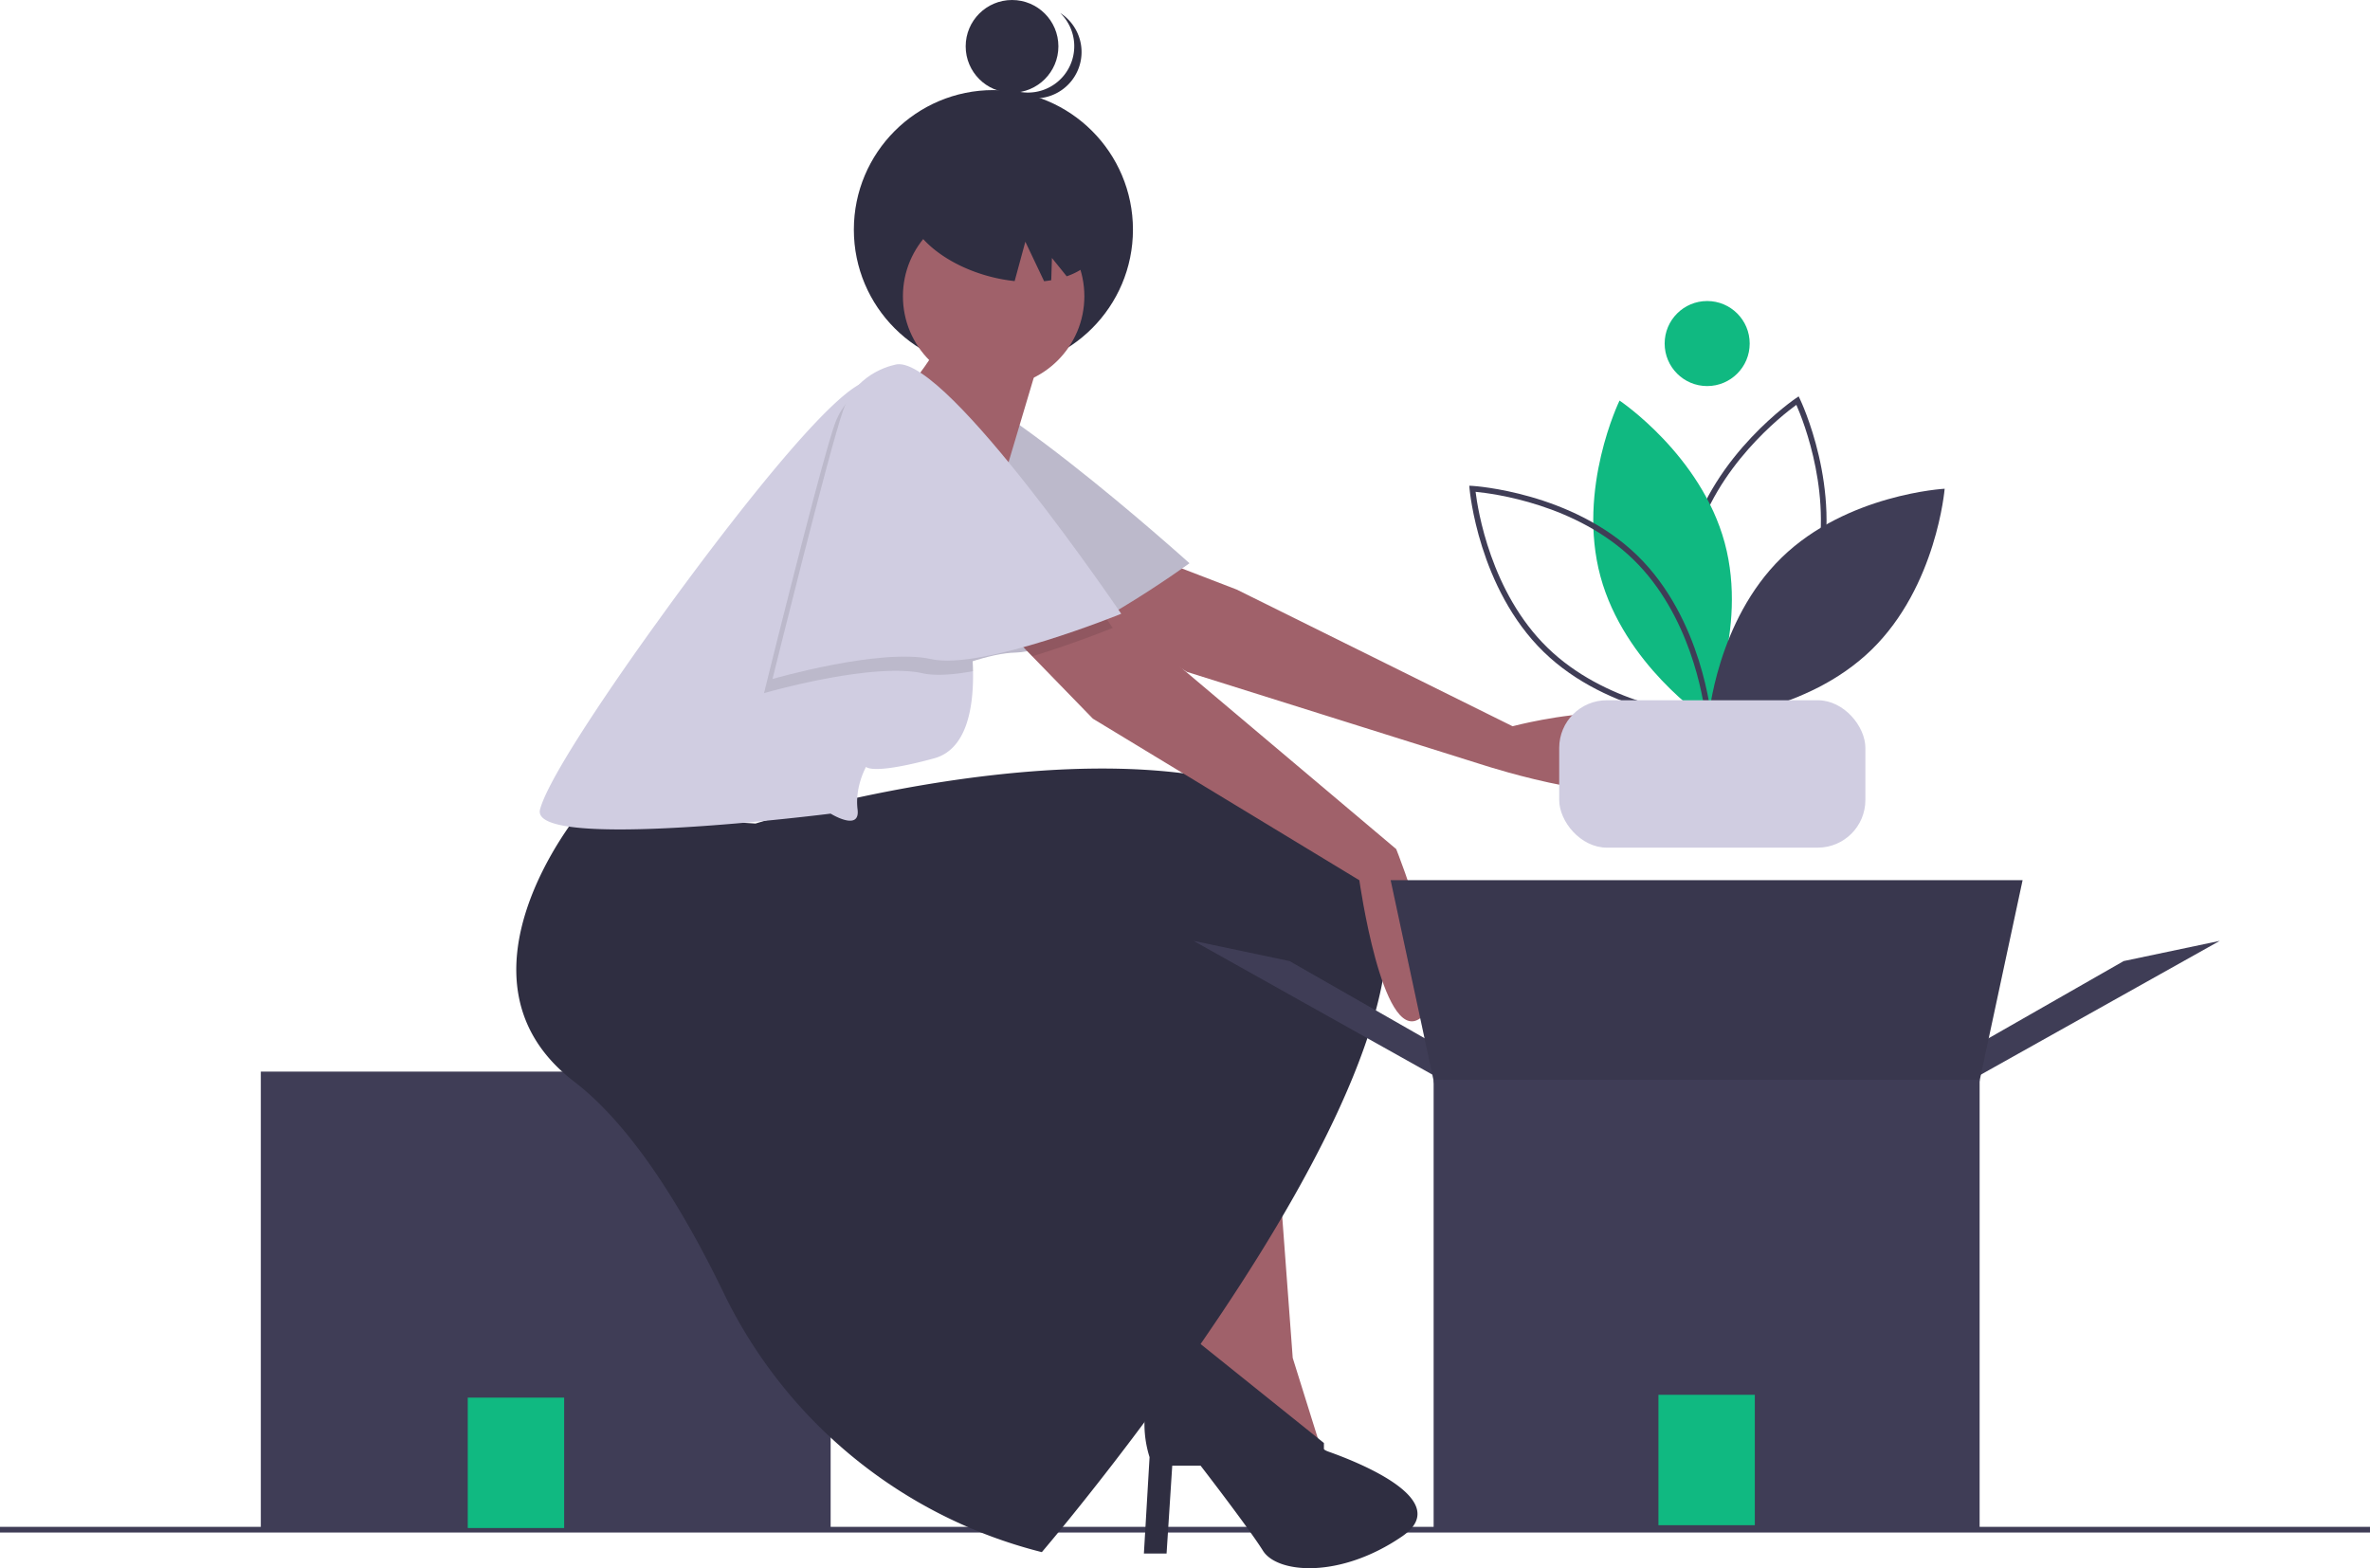 <svg id="efff930b-7031-4101-bb54-2d24ab2f7925" data-name="Layer 1" xmlns="http://www.w3.org/2000/svg" width="836" height="553.162" viewBox="0 0 836 553.162"><title>Moving</title><rect y="538.581" width="836" height="2" fill="#3f3d56"/><rect x="92" y="378" width="201" height="162" fill="#3f3d56"/><rect x="165" y="493" width="34" height="46" fill="#10b981"/><path d="M767,447.419c-6.518,13.803-61.455-4.041-61.455-4.041L600.671,410.416,574.668,394.153l-16.566-10.361L592.112,371.329l1.012.39,25.138,9.669,97.288,48.209S784,411.419,767,447.419Z" transform="translate(-182 -173.419)" fill="#a0616a"/><path d="M503.876,305.456s-13.12,5.278-14.641,20.066-1.645,98.221-1.645,98.221,34.285-19.737,52.719-20.141,61.258-31.503,61.258-31.503S520.881,299.224,503.876,305.456Z" transform="translate(-182 -173.419)" fill="#d0cde1"/><path d="M503.876,305.456s-13.12,5.278-14.641,20.066-1.645,98.221-1.645,98.221,34.285-19.737,52.719-20.141,61.258-31.503,61.258-31.503S520.881,299.224,503.876,305.456Z" transform="translate(-182 -173.419)" opacity="0.1"/><path d="M785.31,428.391l-.502-1.031c-.153-.313-15.188-31.743-6.805-62.731,8.383-30.989,37.213-50.553,37.503-50.746l.953-.638.502,1.031c.153.313,15.188,31.743,6.805,62.731-8.383,30.989-37.212,50.553-37.502,50.746ZM815.651,316.228c-5.047,3.672-28.398,21.862-35.718,48.922-7.326,27.081,3.674,54.545,6.183,60.258,5.047-3.672,28.398-21.862,35.718-48.922h0C829.16,349.405,818.16,321.941,815.651,316.228Z" transform="translate(-182 -173.419)" fill="#3f3d56"/><path d="M746.545,376.747c8.382,30.986,37.093,50.176,37.093,50.176s15.121-31.047,6.738-62.033-37.093-50.176-37.093-50.176S738.163,345.761,746.545,376.747Z" transform="translate(-182 -173.419)" fill="#10b981"/><path d="M785.762,427.958l-1.145-.062c-.349-.019-35.123-2.162-58.126-24.555-23.003-22.393-26.081-57.097-26.109-57.445l-.093-1.142,1.145.062c.349.019,35.123,2.162,58.126,24.555,23.003,22.394,26.081,57.097,26.109,57.445Zm-83.258-81.049c.754,6.195,5.296,35.445,25.383,54.998,20.087,19.555,49.447,23.308,55.661,23.895-.754-6.196-5.296-35.444-25.383-54.998h0C738.062,351.235,708.715,347.494,702.504,346.909Z" transform="translate(-182 -173.419)" fill="#3f3d56"/><path d="M810.482,370.087c-23.001,22.39-25.81,56.81-25.81,56.81s34.482-1.883,57.483-24.273,25.81-56.81,25.81-56.81S833.483,347.697,810.482,370.087Z" transform="translate(-182 -173.419)" fill="#3f3d56"/><circle cx="602.193" cy="121.182" r="15" fill="#10b981"/><rect x="550" y="247" width="108" height="52" rx="16.811" fill="#d0cde1"/><circle cx="350.415" cy="81.001" r="49.224" fill="#2f2e41"/><path d="M650.716,685.51l-3.473-2.905.257,1.814S648.727,684.804,650.716,685.51Z" transform="translate(-182 -173.419)" fill="none"/><path d="M632.5,578.419l-28,2s-.86,52.534-4.5,66l48,38-10-32Z" transform="translate(-182 -173.419)" fill="#a0616a"/><path d="M650.716,685.51l0.0 0-0-0C648.727,684.804,649,684.419,649,684.419v-2l-48.923-39.263c-.476,1.76-.999,2.916-1.577,3.263-1.794,1.076-4.36,4.599-6.914,8.673A38.988,38.988,0,0,0,587.5,687.419v0l-2,34h8l2-31h10s17,22,22,30,27,10,49-5C695.09,702.744,661.559,689.356,650.716,685.51Z" transform="translate(-182 -173.419)" fill="#2f2e41"/><circle cx="350.5" cy="104.5" r="32" fill="#a0616a"/><path d="M550,295.419l-17,57-41-30s21-23,21-29S550,295.419,550,295.419Z" transform="translate(-182 -173.419)" fill="#a0616a"/><path d="M386.5,459.919s-49,59-2,95c20.681,15.841,38.845,45.816,52.703,74.42a171.005,171.005,0,0,0,112.297,91.58l0,0s167-195,110-250-211-7-211-7Z" transform="translate(-182 -173.419)" fill="#2f2e41"/><path d="M525.23,410.169c.22,13.17-2.3,27.63-13.73,30.75-22,6-24,3-24,3s-4,7-3,15-9.5,1.5-9.5,1.5-106.5,13.5-102.5-1.5,42-67,42-67,62-87,75-84c.44.1.89.22,1.36.35,13.24,3.86,35.71,20.89,37.64,27.65,2,7-6,51-6,51A126.264,126.264,0,0,1,525.23,410.169Z" transform="translate(-182 -173.419)" fill="#d0cde1"/><circle cx="356.99" cy="16.351" r="16.351" fill="#2f2e41"/><path d="M557.389,199.896a16.352,16.352,0,0,0-1.397-21.886q.685.441,1.339.957A16.351,16.351,0,1,1,536.99,204.573q-.652-.518-1.235-1.087A16.352,16.352,0,0,0,557.389,199.896Z" transform="translate(-182 -173.419)" fill="#2f2e41"/><path d="M541.412,231.531c18.609,5.056,31.304,17.955,28.354,28.811-1.32,4.857-5.558,8.472-11.495,10.542l-5.21-6.463-.237,7.842c-.824.14-1.661.266-2.523.357l-6.619-13.938-3.774,13.889a58.616,58.616,0,0,1-9.179-1.729c-18.609-5.056-31.304-17.955-28.354-28.811S522.802,226.475,541.412,231.531Z" transform="translate(-182 -173.419)" fill="#2f2e41"/><path d="M682.5,532.919c-13,8-21-49-21-49l-94-57-21.38-21.99-13.62-14.01,36-4,.89.62,22.11,15.38,83,70S695.5,524.919,682.5,532.919Z" transform="translate(-182 -173.419)" fill="#a0616a"/><path d="M522.5,386.919a126.264,126.264,0,0,1,2.73,23.25c-6.99,1.27-13.3,1.73-17.73.75-18-4-56,7-56,7s20-81,25-95a24.475,24.475,0,0,1,14.36-14.65c13.24,3.86,35.71,20.89,37.64,27.65C530.5,342.919,522.5,386.919,522.5,386.919Z" transform="translate(-182 -173.419)" opacity="0.1"/><path d="M574.5,394.919s-13.18,5.38-28.38,10.01l-13.62-14.01,36-4,.89.62C572.61,392.129,574.5,394.919,574.5,394.919Z" transform="translate(-182 -173.419)" opacity="0.1"/><path d="M498.5,301.919s-14,2-19,16-25,95-25,95,38-11,56-7,67-16,67-16S516.5,299.919,498.5,301.919Z" transform="translate(-182 -173.419)" fill="#d0cde1"/><polygon points="693.837 381.807 699.187 367.541 749.118 339.009 783 331.876 693.837 381.807" fill="#3f3d56"/><polygon points="510.163 381.807 504.813 367.541 454.882 339.009 421 331.876 510.163 381.807" fill="#3f3d56"/><polygon points="697.404 385.373 506.596 385.373 490.547 310.477 713.453 310.477 697.404 385.373" fill="#3f3d56"/><polygon points="697.404 385.373 506.596 385.373 490.547 310.477 713.453 310.477 697.404 385.373" opacity="0.1"/><rect x="505.704" y="380.915" width="192.591" height="158.108" fill="#3f3d56"/><rect x="585" y="492" width="34" height="46" fill="#10b981"/></svg>